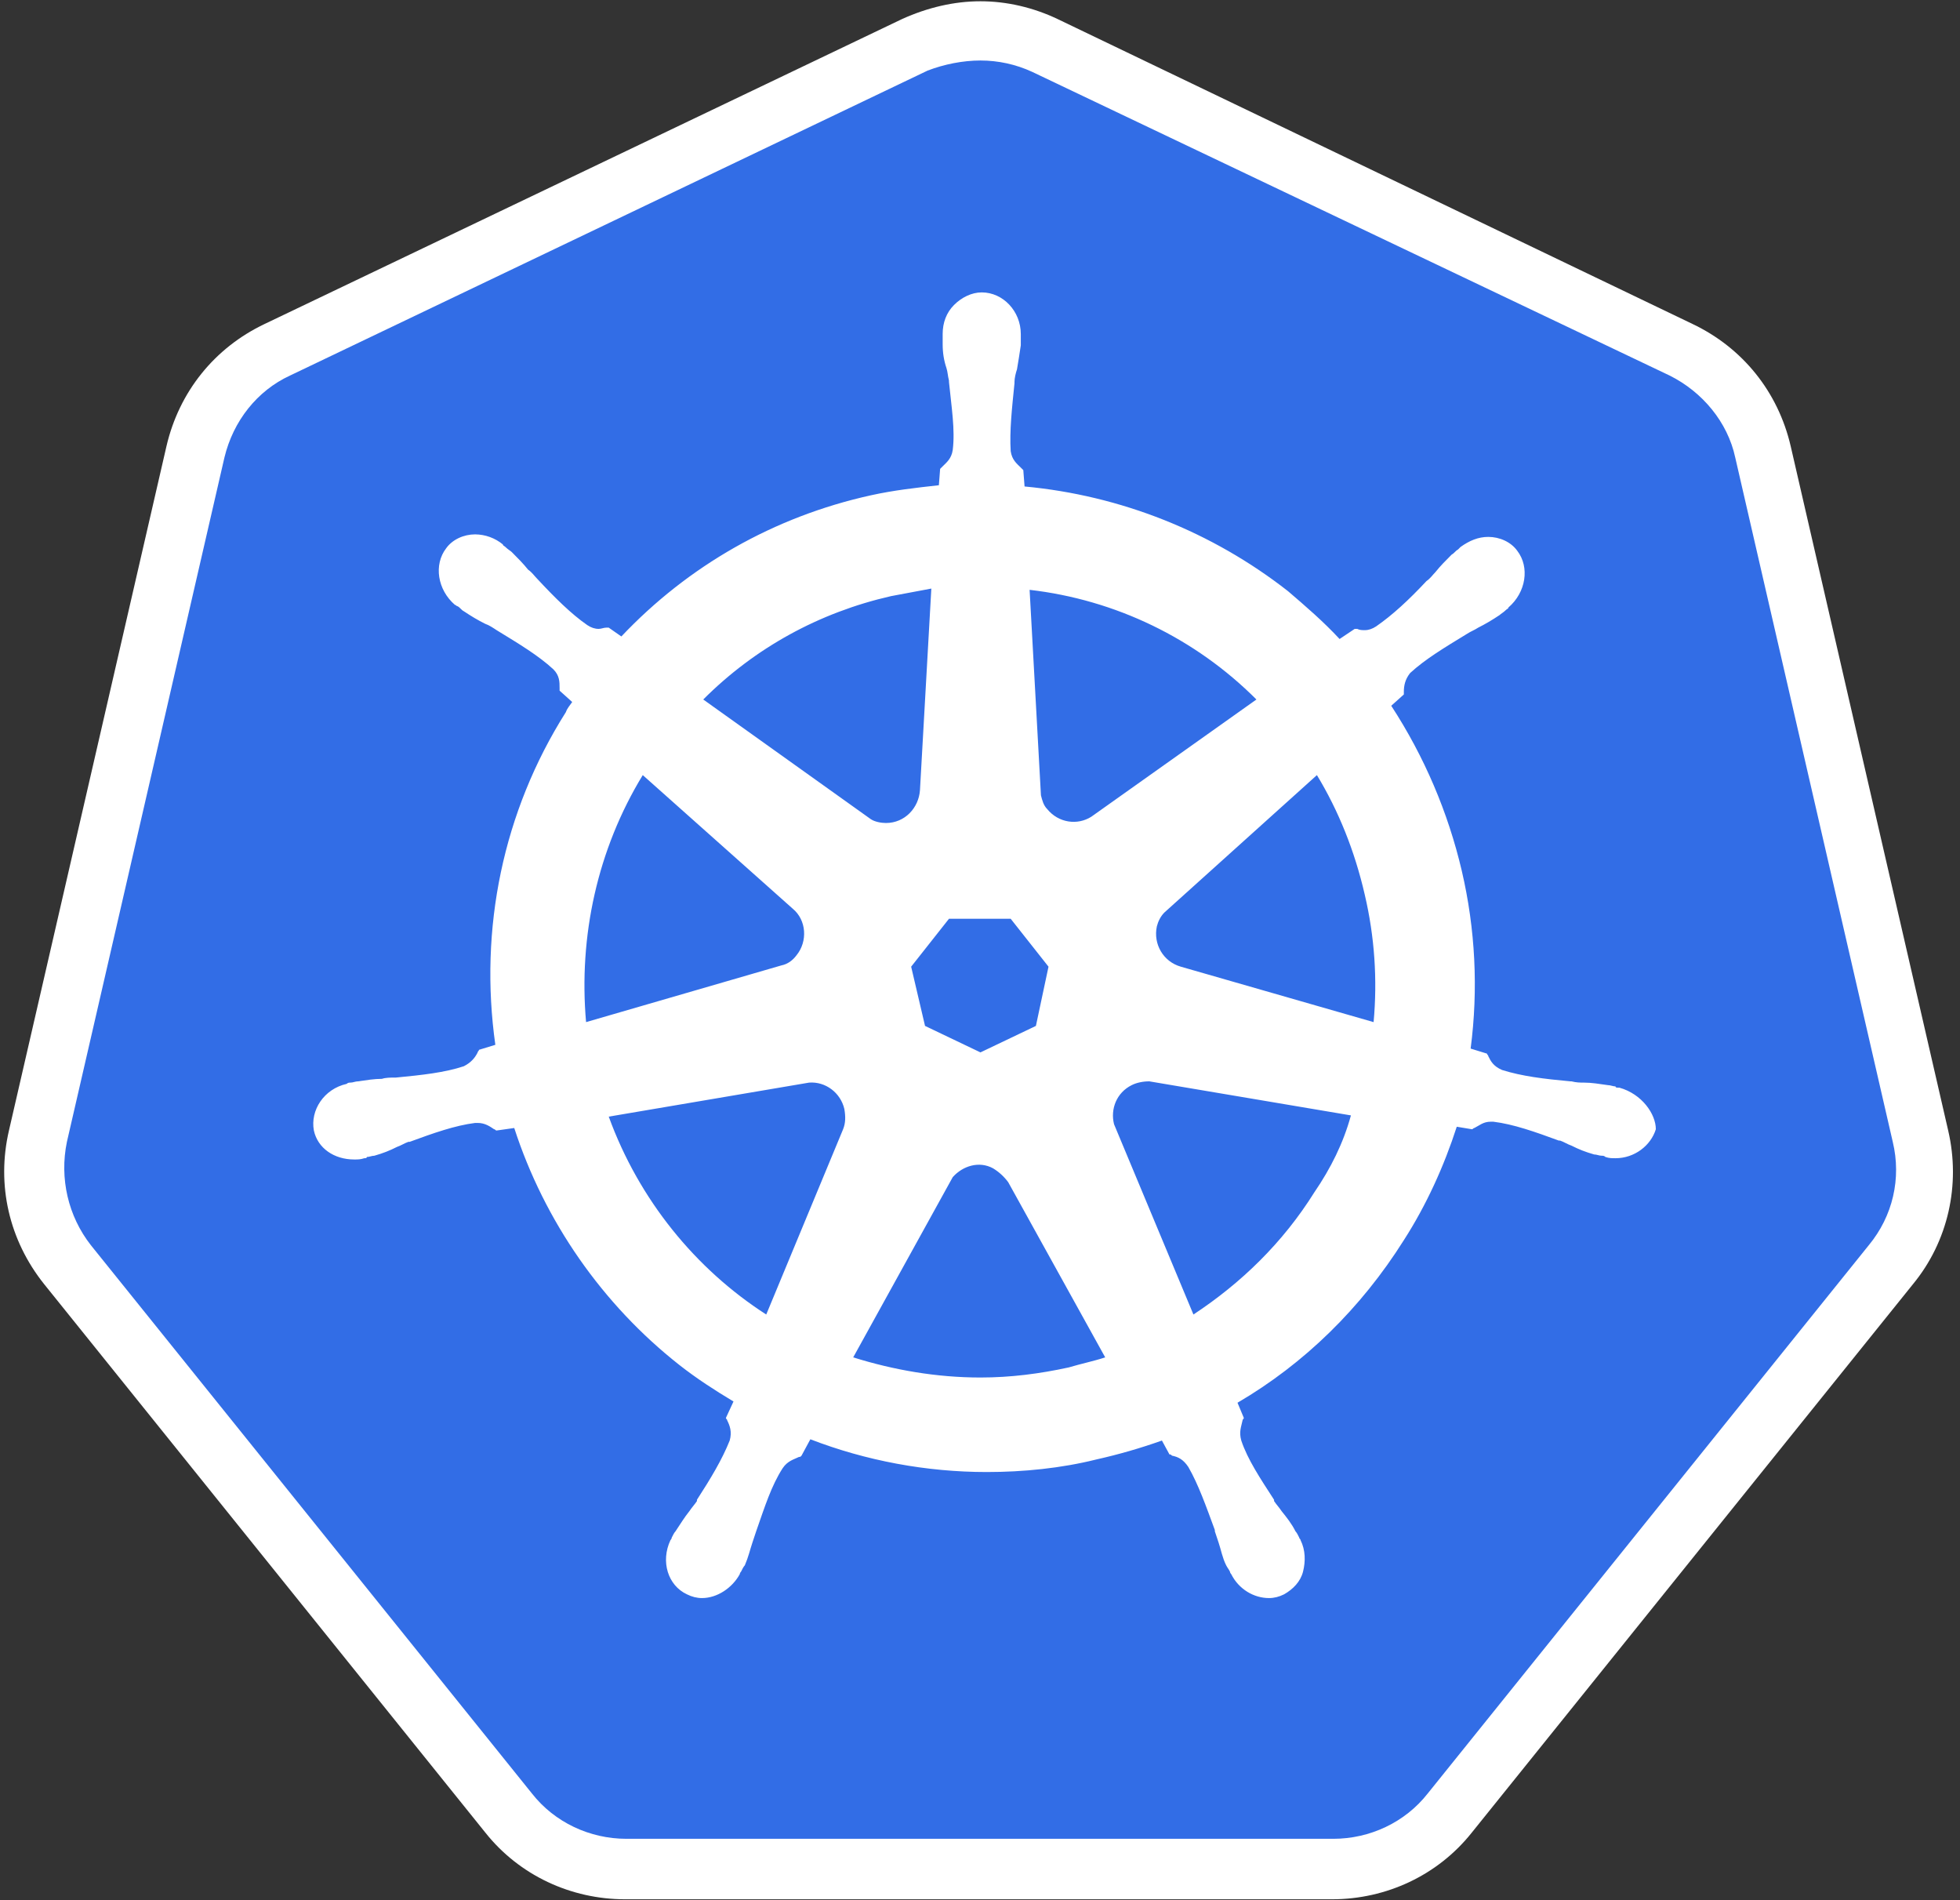 <svg width="65" height="63" viewBox="0 0 65 63" fill="none" xmlns="http://www.w3.org/2000/svg">
<rect x="0" y="0" width="65" height="63" fill="#333333" stroke="none"/>
<g clip-path="url(#clip0_5_277)">
<path d="M20.773 61.971C19.269 61.971 17.848 61.303 16.887 60.091L2.261 41.913C1.3 40.701 0.924 39.155 1.3 37.651L6.524 14.96C6.858 13.455 7.861 12.243 9.24 11.575L30.384 1.462C31.053 1.128 31.805 0.961 32.558 0.961C33.31 0.961 34.062 1.128 34.73 1.462L55.875 11.533C57.254 12.202 58.257 13.414 58.591 14.918L63.815 37.609C64.149 39.113 63.815 40.659 62.854 41.871L48.228 60.049C47.267 61.219 45.846 61.929 44.342 61.929L20.773 61.971Z" fill="#326DE6"/>
<path d="M32.515 2.006C33.1 2.006 33.685 2.131 34.229 2.382L55.373 12.453C56.46 12.996 57.295 13.999 57.546 15.169L62.77 37.86C63.062 39.072 62.77 40.326 61.976 41.286L47.35 59.464C46.598 60.425 45.428 60.969 44.216 60.969H20.773C19.561 60.969 18.391 60.425 17.639 59.464L3.013 41.286C2.261 40.326 1.968 39.072 2.219 37.86L7.443 15.169C7.735 13.957 8.529 12.954 9.616 12.453L30.761 2.341C31.304 2.132 31.93 2.006 32.515 2.006M32.515 0.042C31.638 0.042 30.761 0.251 29.925 0.627L8.78 10.74C7.108 11.534 5.939 12.996 5.521 14.793L0.297 37.484C-0.121 39.281 0.297 41.12 1.467 42.582L16.093 60.76C17.221 62.181 18.934 62.974 20.731 62.974H44.174C45.971 62.974 47.684 62.181 48.812 60.76L63.438 42.582C64.608 41.161 65.026 39.281 64.608 37.484L59.385 14.793C58.967 12.996 57.797 11.534 56.126 10.74L35.064 0.627C34.27 0.251 33.393 0.042 32.515 0.042" fill="white"/>
<path d="M53.702 36.063C53.66 36.063 53.66 36.063 53.702 36.063H53.66C53.618 36.063 53.576 36.063 53.576 36.022C53.493 36.022 53.409 35.98 53.326 35.98C53.033 35.938 52.782 35.896 52.532 35.896C52.406 35.896 52.281 35.896 52.114 35.854H52.072C51.194 35.771 50.484 35.687 49.815 35.478C49.523 35.353 49.439 35.186 49.356 35.019C49.356 34.977 49.314 34.977 49.314 34.935L48.771 34.768C49.028 32.802 48.928 30.806 48.478 28.876C48.022 26.929 47.23 25.076 46.138 23.401L46.556 23.026V22.942C46.556 22.733 46.598 22.524 46.765 22.315C47.266 21.855 47.893 21.479 48.645 21.02C48.771 20.936 48.896 20.894 49.021 20.811C49.272 20.685 49.481 20.56 49.732 20.393C49.774 20.351 49.857 20.309 49.941 20.226C49.983 20.184 50.024 20.184 50.024 20.142C50.609 19.641 50.735 18.805 50.317 18.262C50.108 17.969 49.732 17.802 49.356 17.802C49.022 17.802 48.729 17.927 48.436 18.136L48.353 18.22C48.269 18.262 48.227 18.345 48.144 18.387C47.935 18.596 47.768 18.763 47.601 18.972C47.517 19.055 47.434 19.181 47.308 19.265C46.723 19.891 46.18 20.393 45.637 20.769C45.511 20.852 45.386 20.894 45.261 20.894C45.177 20.894 45.093 20.894 45.01 20.852H44.926L44.425 21.187C43.882 20.602 43.297 20.1 42.712 19.599C40.193 17.63 37.161 16.426 33.978 16.13L33.936 15.587L33.853 15.504C33.727 15.378 33.56 15.253 33.518 14.96C33.476 14.292 33.56 13.54 33.644 12.704V12.662C33.644 12.537 33.685 12.37 33.727 12.244C33.769 11.994 33.811 11.743 33.853 11.45V11.074C33.853 10.322 33.267 9.695 32.557 9.695C32.223 9.695 31.888 9.862 31.638 10.113C31.387 10.364 31.262 10.698 31.262 11.074V11.409C31.262 11.701 31.303 11.952 31.387 12.202C31.429 12.328 31.429 12.453 31.471 12.62V12.662C31.554 13.498 31.679 14.25 31.596 14.919C31.554 15.211 31.387 15.336 31.262 15.462L31.178 15.546L31.136 16.089C30.384 16.172 29.632 16.256 28.88 16.423C25.662 17.133 22.82 18.763 20.606 21.103L20.188 20.811H20.104C20.021 20.811 19.937 20.852 19.854 20.852C19.728 20.852 19.603 20.811 19.477 20.727C18.934 20.351 18.391 19.808 17.806 19.181C17.723 19.098 17.639 18.972 17.514 18.889C17.346 18.68 17.179 18.512 16.97 18.303C16.928 18.262 16.845 18.22 16.761 18.136C16.72 18.095 16.678 18.095 16.678 18.053C16.419 17.839 16.094 17.721 15.758 17.718C15.382 17.718 15.006 17.886 14.797 18.178C14.379 18.721 14.505 19.557 15.09 20.058C15.131 20.058 15.131 20.1 15.173 20.1C15.257 20.142 15.299 20.226 15.382 20.267C15.633 20.434 15.842 20.56 16.093 20.685C16.218 20.727 16.343 20.811 16.469 20.894C17.221 21.354 17.848 21.73 18.349 22.19C18.558 22.398 18.558 22.608 18.558 22.817V22.9L18.976 23.276C18.892 23.401 18.809 23.485 18.767 23.61C16.678 26.912 15.884 30.798 16.427 34.643L15.884 34.809C15.884 34.852 15.842 34.852 15.842 34.893C15.758 35.06 15.633 35.227 15.382 35.353C14.755 35.562 14.003 35.645 13.126 35.729H13.084C12.959 35.729 12.791 35.729 12.666 35.771C12.415 35.771 12.165 35.812 11.872 35.854C11.789 35.854 11.705 35.896 11.621 35.896C11.58 35.896 11.538 35.896 11.496 35.938C10.744 36.105 10.284 36.815 10.409 37.484C10.535 38.069 11.078 38.445 11.747 38.445C11.872 38.445 11.956 38.445 12.081 38.403C12.123 38.403 12.165 38.403 12.165 38.362C12.248 38.362 12.332 38.32 12.415 38.32C12.708 38.236 12.917 38.153 13.168 38.027C13.293 37.986 13.418 37.902 13.543 37.86H13.585C14.379 37.568 15.09 37.317 15.758 37.233H15.842C16.093 37.233 16.26 37.359 16.385 37.442C16.427 37.442 16.427 37.484 16.469 37.484L17.054 37.401C18.057 40.493 19.979 43.251 22.528 45.257C23.113 45.716 23.698 46.092 24.325 46.469L24.074 47.012C24.074 47.054 24.116 47.054 24.116 47.095C24.199 47.262 24.283 47.471 24.199 47.764C23.949 48.391 23.573 49.017 23.113 49.728V49.77C23.029 49.895 22.946 49.979 22.863 50.104C22.695 50.313 22.57 50.522 22.402 50.773C22.361 50.814 22.319 50.898 22.277 50.982C22.277 51.023 22.235 51.065 22.235 51.065C21.901 51.776 22.152 52.569 22.779 52.862C22.946 52.946 23.113 52.987 23.28 52.987C23.782 52.987 24.283 52.653 24.534 52.193C24.534 52.151 24.576 52.11 24.576 52.11C24.617 52.026 24.659 51.943 24.701 51.901C24.826 51.608 24.868 51.399 24.952 51.149L25.077 50.773C25.37 49.937 25.579 49.268 25.954 48.683C26.122 48.432 26.331 48.391 26.498 48.307C26.54 48.307 26.54 48.307 26.581 48.265L26.874 47.722C28.713 48.432 30.718 48.808 32.724 48.808C33.936 48.808 35.19 48.683 36.36 48.391C37.096 48.226 37.822 48.017 38.533 47.764L38.783 48.224C38.825 48.224 38.825 48.224 38.867 48.265C39.076 48.307 39.243 48.391 39.41 48.642C39.745 49.226 39.995 49.937 40.288 50.731V50.773L40.413 51.149C40.497 51.399 40.538 51.65 40.664 51.901C40.706 51.984 40.747 52.026 40.789 52.11C40.789 52.151 40.831 52.193 40.831 52.193C41.082 52.695 41.583 52.987 42.085 52.987C42.252 52.987 42.419 52.946 42.586 52.862C42.879 52.695 43.129 52.444 43.213 52.11C43.297 51.776 43.297 51.399 43.13 51.065C43.13 51.023 43.087 51.023 43.087 50.982C43.046 50.898 43.004 50.815 42.962 50.773C42.837 50.522 42.67 50.313 42.502 50.104C42.419 49.979 42.336 49.895 42.252 49.77V49.728C41.792 49.017 41.374 48.391 41.165 47.764C41.082 47.471 41.165 47.304 41.207 47.095C41.207 47.054 41.249 47.054 41.249 47.012L41.04 46.51C43.255 45.215 45.135 43.376 46.556 41.12C47.308 39.95 47.893 38.654 48.311 37.359L48.812 37.442C48.854 37.442 48.854 37.4 48.896 37.4C49.063 37.317 49.189 37.192 49.439 37.192H49.523C50.192 37.275 50.902 37.526 51.696 37.818H51.738C51.863 37.86 51.988 37.944 52.114 37.985C52.364 38.111 52.573 38.194 52.866 38.278C52.949 38.278 53.033 38.32 53.117 38.32C53.158 38.32 53.2 38.32 53.242 38.362C53.367 38.403 53.451 38.403 53.576 38.403C54.203 38.403 54.746 37.986 54.913 37.442C54.913 36.941 54.454 36.272 53.702 36.063M34.354 34.016L32.515 34.894L30.677 34.016L30.217 32.052L31.471 30.464H33.518L34.772 32.052L34.354 34.016ZM45.261 29.67C45.585 31.052 45.683 32.477 45.553 33.89L39.16 32.052C38.575 31.885 38.24 31.3 38.365 30.715C38.407 30.548 38.491 30.38 38.616 30.255L43.673 25.7C44.383 26.87 44.926 28.208 45.261 29.67ZM41.667 23.193L36.193 27.079C35.733 27.372 35.106 27.288 34.73 26.828C34.605 26.703 34.563 26.535 34.521 26.369L34.145 19.557C36.991 19.885 39.642 21.166 41.667 23.193ZM29.548 19.766C30.008 19.682 30.426 19.599 30.886 19.515L30.509 26.201C30.468 26.786 30.008 27.288 29.381 27.288C29.214 27.288 29.005 27.246 28.88 27.162L23.322 23.193C25.035 21.479 27.166 20.309 29.548 19.766ZM21.316 25.7L26.289 30.129C26.748 30.506 26.79 31.216 26.414 31.675C26.289 31.843 26.122 31.968 25.913 32.01L19.436 33.89C19.185 31.049 19.812 28.165 21.316 25.7ZM20.188 37.024L26.832 35.896C27.375 35.854 27.877 36.23 28.002 36.774C28.044 37.024 28.044 37.233 27.96 37.442L25.411 43.585C23.071 42.081 21.191 39.782 20.188 37.024ZM35.441 45.34C34.48 45.549 33.518 45.674 32.515 45.674C31.053 45.674 29.632 45.424 28.295 45.006L31.596 39.03C31.93 38.654 32.474 38.487 32.933 38.738C33.129 38.857 33.299 39.013 33.435 39.197L36.652 45.006C36.276 45.131 35.859 45.215 35.441 45.34ZM43.589 39.532C42.544 41.203 41.165 42.54 39.578 43.585L36.945 37.275C36.819 36.774 37.028 36.23 37.53 35.98C37.697 35.896 37.906 35.854 38.115 35.854L44.801 36.983C44.55 37.902 44.132 38.738 43.589 39.532Z" fill="white"/>
</g>
<defs>
<clipPath id="clip0_5_277">
<rect width="64.78" height="63" fill="white"/>
</clipPath>
</defs>
</svg>
